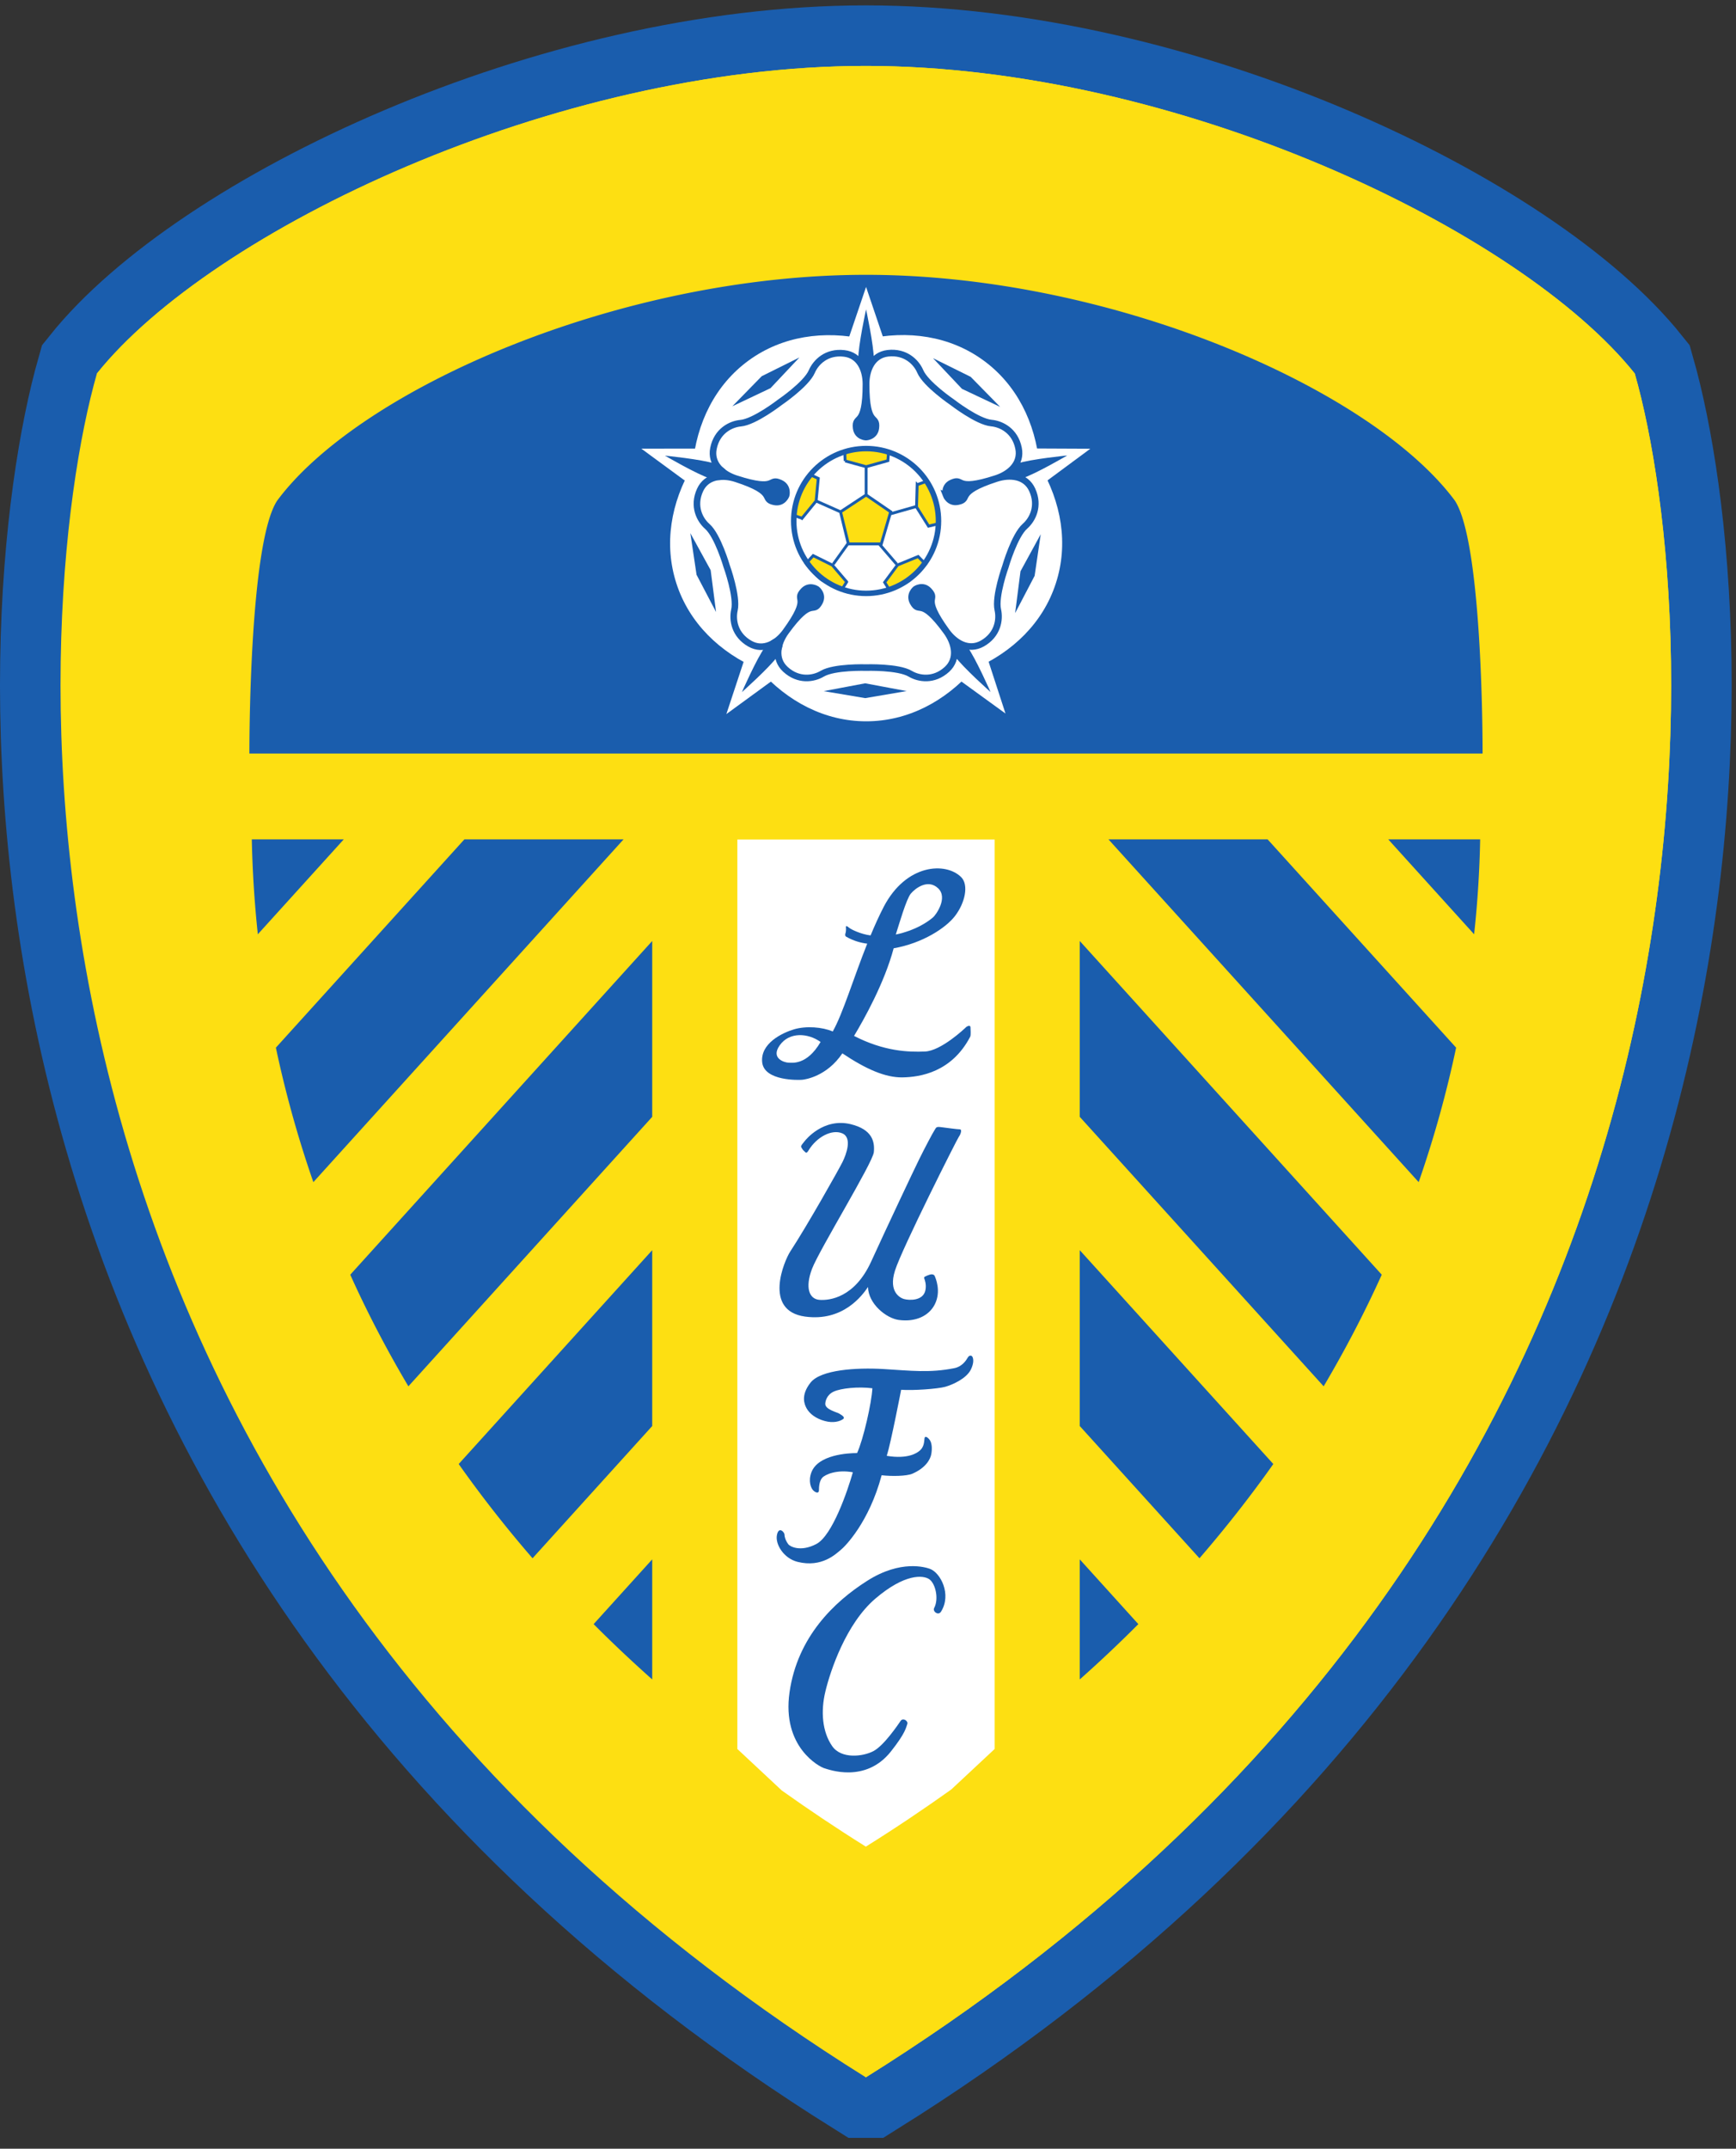 <svg xmlns="http://www.w3.org/2000/svg" height="773.64" width="625.187" xml:space="preserve"><rect width="100%" height="100%" fill="#333333" stroke="none"/><path style="fill:#fddf12;fill-opacity:1;fill-rule:nonzero;stroke:none" d="M2344.46 193.289C-108.699 1726.9 76.644 4155.05 262.375 4805.65c309.652 387.33 1239.575 832.74 2082.085 832.74 842.61 0 1772.52-445.41 2082.09-832.74 185.76-650.6 371.11-3078.75-2082.09-4612.361" transform="matrix(.133 0 0 -.133 0 773.64)"/><path style="fill:none;stroke:#1a5dad;stroke-width:327.79;stroke-linecap:butt;stroke-linejoin:miter;stroke-miterlimit:4;stroke-dasharray:none;stroke-opacity:1" d="M2344.46 193.289C-108.699 1726.9 76.644 4155.05 262.375 4805.65c309.652 387.33 1239.575 832.74 2082.085 832.74 842.61 0 1772.52-445.41 2082.09-832.74 185.76-650.6 371.11-3078.75-2082.09-4612.361z" transform="matrix(.133 0 0 -.133 0 773.64)"/><path style="fill:#fddf12;fill-opacity:1;fill-rule:nonzero;stroke:none" d="M2344.46 193.289C-108.699 1726.9 76.644 4155.05 262.375 4805.65c309.652 387.33 1239.575 832.74 2082.085 832.74 842.61 0 1772.52-445.41 2082.09-832.74 185.76-650.6 371.11-3078.75-2082.09-4612.361" transform="matrix(.133 0 0 -.133 0 773.64)"/><path style="fill:#fddf12;fill-opacity:1;fill-rule:nonzero;stroke:none" d="M262.375 4805.65c309.652 387.33 1239.575 832.74 2082.085 832.74 842.61 0 1772.52-445.41 2082.09-832.74 185.76-650.6 371.11-3078.75-2082.09-4612.361" transform="matrix(.133 0 0 -.133 0 773.64)"/><path style="fill:#fff;fill-opacity:1;fill-rule:nonzero;stroke:none" d="m1996.57 1082.2 120.18-112.259c72.46-51.57 148.17-102.429 227.71-152.121 80.9 50.512 157.66 102.192 231.32 154.7l117.45 109.68v2462.02h-696.66V1082.2" transform="matrix(.133 0 0 -.133 0 773.64)"/><path style="fill:#1a5dad;fill-opacity:1;fill-rule:nonzero;stroke:none" d="M2344.93 3777.03H675.309s-1.934 568.78 75.472 684.91c224.434 302.14 926.639 610.97 1594.149 610.97 667.43 0 1369.6-308.83 1594.24-610.97 77.18-116.13 75.29-684.91 75.29-684.91H2344.93M3001.46 3544.6l839.94-927.92c43.22 124.28 76.44 246.05 101.4 364.06l-510.41 563.86h-430.93M3759.01 3544.6l232.54-256.92c9.73 89.45 14.8 175.32 16.36 256.92h-248.9M2923.7 1595.52v-325.09c55.55 49.33 108.46 99.38 158.65 149.77l-158.65 175.32M2923.7 2432.51v-476.03l324.16-358.03c72.9 84.39 139.44 169.58 199.97 255.14l-524.13 578.92M2923.7 3269.51v-476.05l660.43-729.51c59.8 101.14 112 201.94 157.31 302.16l-817.74 903.4M1688.43 3544.6l-839.934-927.92a3010.373 3010.373 0 0 0-101.492 364.06l510.446 563.86h430.98M930.855 3544.6l-232.718-256.92c-9.559 89.45-14.598 175.32-16.324 256.92h249.042M1766.05 1595.52v-325.09c-55.49 49.33-108.5 99.38-158.66 149.77l158.66 175.32M1766.05 2432.51v-476.03L1442 1598.45c-73.07 84.39-139.55 169.58-199.99 255.14l524.04 578.92M1766.05 3269.51v-476.05l-660.25-729.51c-59.95 101.14-112.249 201.94-157.398 302.16l817.648 903.4" transform="matrix(.133 0 0 -.133 0 773.64)"/><path style="fill:#fff;fill-opacity:1;fill-rule:nonzero;stroke:none" d="M2345.25 4404.4v-.06h-.08v.06l.06.09.02-.09zm469.31 153.33c-10.81 115.46-61.82 218.24-152.15 283.79-90.51 65.86-204.56 82.56-318.01 56.66-113.14 25.45-226.65 8.67-316.89-56.93-90.65-65.84-141.6-169.09-152.06-285.11-59.3-99.67-78.32-212.8-43.86-318.95 34.48-106.47 116.96-186.92 224.1-232.77 76.5-87.14 178.17-140.23 289.71-140.23 111.92-.03 214.02 53.5 290.53 141.22 106.62 45.86 188.65 126.13 222.99 232.28 34.71 106.44 15.36 219.98-44.36 320.04" transform="matrix(.133 0 0 -.133 0 773.64)"/><path style="fill:#fff;fill-opacity:1;fill-rule:nonzero;stroke:none" d="m2345.1 4797.51 47.64 101.75-47.64 140.81-47.75-140.81 47.75-101.75M1971.31 4525.73l-82 76.79-152.74-.23 123.24-90.51 111.5 13.95M2114.26 4086.31l-98.47-54.32-48.99-148.25 126.28 92.14 21.18 110.43M2576.28 4086.42l21.18-110.36 125.14-90.8-47.85 146.9-98.47 54.26M2718.96 4525.99l111.48-14.03 121.86 90.13-151.33.69-82.01-76.79" transform="matrix(.133 0 0 -.133 0 773.64)"/><path style="fill:#1a5dad;fill-opacity:1;fill-rule:nonzero;stroke:none" d="M2345.1 4797.95s21.04 6.71 21.04 45.56-21.04 135.8-21.04 135.8-21.26-96.95-21.26-135.8c0-38.85 21.26-45.56 21.26-45.56M2575.39 4090.2s-13.11-17.84 9.56-49.28c22.94-31.44 97.21-97.41 97.21-97.41s-39.96 90.88-62.67 122.34c-22.94 31.45-44.1 24.35-44.1 24.35M2717.35 4527.78s12.83-18.11 49.9-6.09c36.94 12.01 122.56 62.16 122.56 62.16s-98.83-9.81-135.69-21.82c-36.85-12.01-36.77-34.25-36.77-34.25M2018.55 4403.32c0 180.42 146.23 326.65 326.55 326.65 180.31 0 326.54-146.23 326.54-326.65 0-180.39-146.23-326.54-326.54-326.54-180.32 0-326.55 146.15-326.55 326.54" transform="matrix(.133 0 0 -.133 0 773.64)"/><path style="fill:#fff;fill-opacity:1;fill-rule:nonzero;stroke:none" d="M2561.48 4476.48s8.5-22.5 32.13-17.67c37.04 7.41-10.74 25.17 103.9 62.32 36.78 12.01 79.73 8.32 97.39-30.29 20.07-43.84.79-80.63-19.45-98.45-28.51-24.99-52.68-108.14-52.68-108.14v-.18s-29.36-81.33-20.94-118.19c5.97-26.43-.1-67.48-42.08-91.18-37.12-20.77-73.89 1.47-96.65 32.76-70.79 97.48-22.24 82.39-47.86 110.16-16.34 17.82-36.15 4.34-36.15 4.34s-18.66-14.94-6.88-36.01c18.48-32.93 19.8 18.46 90.7-79.05 22.74-31.32 32.41-73.25 1.23-102.05-35.53-32.57-76.46-25.66-99.61-11.8-32.62 19.3-119.13 16.61-119.13 16.61h-.09s-86.34 2.69-118.89-16.61c-23.27-13.86-64.19-20.77-99.65 11.83-31.29 28.77-21.5 70.7 1.23 102.02 70.79 97.51 72.23 46.12 90.71 79.08 11.87 21.04-7.06 35.66-7.06 35.66s-20.01 13.27-36.36-4.57c-25.58-27.75 22.94-12.63-47.93-110.14-22.65-31.35-59.63-53.53-96.6-32.7-42.04 23.65-48.08 64.81-42.13 91.15 8.44 36.86-20.92 118.4-20.92 118.4l-.06.08s-24.11 83.1-52.56 107.98c-20.36 17.8-39.55 54.69-19.54 98.41 17.66 38.64 60.58 42.36 97.48 30.38 114.49-37.18 66.85-54.96 103.88-62.41 23.68-4.71 31.86 17.79 31.86 17.79s6.27 23.14-15.68 33.17c-34.37 15.82-5.68-25.2-120.27 12.04-36.89 11.95-69.38 40.22-60.94 81.83 9.49 47.2 46.64 65.72 73.54 68.21 37.82 3.39 106.24 56.49 106.24 56.49l.05.02s71.52 48.64 86.49 83.39c10.7 24.88 39.73 54.61 87.61 48.98 42.1-4.85 58.89-44.55 58.89-83.23 0-120.51-30.85-81.13-26.49-118.72 2.87-23.91 26.75-24.67 26.75-24.67s23.97 1.06 26.63 25.1c4.28 37.51-26.36-1.9-26.36 118.55 0 38.76 16.75 78.41 58.86 83.36 47.84 5.51 76.97-24.15 87.6-48.99 14.85-34.78 86.55-83.47 86.55-83.47l.12-.09s68.29-53.06 106.03-56.4c26.87-2.46 64.19-20.98 73.57-68.18 8.47-41.69-24.08-69.87-61.01-81.83-114.49-37.3-85.84 3.75-120.2-12.01-21.87-10.08-15.27-33.08-15.27-33.08" transform="matrix(.133 0 0 -.133 0 773.64)"/><path style="fill:none;stroke:#1a5dad;stroke-width:17.809;stroke-linecap:butt;stroke-linejoin:miter;stroke-miterlimit:4;stroke-dasharray:none;stroke-opacity:1" d="M2561.48 4476.48s8.5-22.5 32.13-17.67c37.04 7.41-10.74 25.17 103.9 62.32 36.78 12.01 79.73 8.32 97.39-30.29 20.07-43.84.79-80.63-19.45-98.45-28.51-24.99-52.68-108.14-52.68-108.14v-.18s-29.36-81.33-20.94-118.19c5.97-26.43-.1-67.48-42.08-91.18-37.12-20.77-73.89 1.47-96.65 32.76-70.79 97.48-22.24 82.39-47.86 110.16-16.34 17.82-36.15 4.34-36.15 4.34s-18.66-14.94-6.88-36.01c18.48-32.93 19.8 18.46 90.7-79.05 22.74-31.32 32.41-73.25 1.23-102.05-35.53-32.57-76.46-25.66-99.61-11.8-32.62 19.3-119.13 16.61-119.13 16.61h-.09s-86.34 2.69-118.89-16.61c-23.27-13.86-64.19-20.77-99.65 11.83-31.29 28.77-21.5 70.7 1.23 102.02 70.79 97.51 72.23 46.12 90.71 79.08 11.87 21.04-7.06 35.66-7.06 35.66s-20.01 13.27-36.36-4.57c-25.58-27.75 22.94-12.63-47.93-110.14-22.65-31.35-59.63-53.53-96.6-32.7-42.04 23.65-48.08 64.81-42.13 91.15 8.44 36.86-20.92 118.4-20.92 118.4l-.06.08s-24.11 83.1-52.56 107.98c-20.36 17.8-39.55 54.69-19.54 98.41 17.66 38.64 60.58 42.36 97.48 30.38 114.49-37.18 66.85-54.96 103.88-62.41 23.68-4.71 31.86 17.79 31.86 17.79s6.27 23.14-15.68 33.17c-34.37 15.82-5.68-25.2-120.27 12.04-36.89 11.95-69.38 40.22-60.94 81.83 9.49 47.2 46.64 65.72 73.54 68.21 37.82 3.39 106.24 56.49 106.24 56.49l.05.02s71.52 48.64 86.49 83.39c10.7 24.88 39.73 54.61 87.61 48.98 42.1-4.85 58.89-44.55 58.89-83.23 0-120.51-30.85-81.13-26.49-118.72 2.87-23.91 26.75-24.67 26.75-24.67s23.97 1.06 26.63 25.1c4.28 37.51-26.36-1.9-26.36 118.55 0 38.76 16.75 78.41 58.86 83.36 47.84 5.51 76.97-24.15 87.6-48.99 14.85-34.78 86.55-83.47 86.55-83.47l.12-.09s68.29-53.06 106.03-56.4c26.87-2.46 64.19-20.98 73.57-68.18 8.47-41.69-24.08-69.87-61.01-81.83-114.49-37.3-85.84 3.75-120.2-12.01-21.87-10.08-15.27-33.08-15.27-33.08z" transform="matrix(.133 0 0 -.133 0 773.64)"/><path style="fill:#fddf12;fill-opacity:1;fill-rule:nonzero;stroke:none" d="m2345.25 4476.89 66.52-45.65-25.43-86.84h-89.14l-21.21 86.84 69.26 45.65" transform="matrix(.133 0 0 -.133 0 773.64)"/><path style="fill:none;stroke:#1a5dad;stroke-width:7.837;stroke-linecap:butt;stroke-linejoin:miter;stroke-miterlimit:4;stroke-dasharray:none;stroke-opacity:1" d="m2345.25 4476.89 66.52-45.65-25.43-86.84h-89.14l-21.21 86.84 69.26 45.65zM2209.84 4460.66l66.15-29.42M2345.25 4554.18v-77.29M2480.59 4445.54l-70.08-19.86M2296.09 4345.19l-39.9-55.76M2380.79 4344.4l47.24-54.97" transform="matrix(.133 0 0 -.133 0 773.64)"/><path style="fill:#fddf12;fill-opacity:1;fill-rule:nonzero;stroke:none" d="m2288.44 4569.03 56.81-15.59 58.92 16.36 1.62 21.47s-40.85 13.59-62.32 12.95c-14.39-.32-56.14-9.52-56.14-9.52l1.11-25.67" transform="matrix(.133 0 0 -.133 0 773.64)"/><path style="fill:none;stroke:#1a5dad;stroke-width:7.837;stroke-linecap:butt;stroke-linejoin:miter;stroke-miterlimit:4;stroke-dasharray:none;stroke-opacity:1" d="m2288.44 4569.03 56.81-15.59 58.92 16.36 1.62 21.47s-40.85 13.59-62.32 12.95c-14.39-.32-56.14-9.52-56.14-9.52l1.11-25.67z" transform="matrix(.133 0 0 -.133 0 773.64)"/><path style="fill:#fddf12;fill-opacity:1;fill-rule:nonzero;stroke:none" d="m2483.46 4504.75-1.7-60.35 32.58-51.86 25.63 6.21s1.41 47.06-4.22 60.33c-5.62 13.27-26.34 54.99-26.34 54.99l-25.95-9.32" transform="matrix(.133 0 0 -.133 0 773.64)"/><path style="fill:none;stroke:#1a5dad;stroke-width:7.837;stroke-linecap:butt;stroke-linejoin:miter;stroke-miterlimit:4;stroke-dasharray:none;stroke-opacity:1" d="m2483.46 4504.75-1.7-60.35 32.58-51.86 25.63 6.21s1.41 47.06-4.22 60.33c-5.62 13.27-26.34 54.99-26.34 54.99l-25.95-9.32z" transform="matrix(.133 0 0 -.133 0 773.64)"/><path style="fill:#fddf12;fill-opacity:1;fill-rule:nonzero;stroke:none" d="m2486.04 4310.24-55.91-22.97-34.69-46.85 13.4-21.27s46.58 18.54 56.39 29c10.55 11.31 40.64 41.84 40.64 41.84l-19.83 20.25" transform="matrix(.133 0 0 -.133 0 773.64)"/><path style="fill:none;stroke:#1a5dad;stroke-width:7.837;stroke-linecap:butt;stroke-linejoin:miter;stroke-miterlimit:4;stroke-dasharray:none;stroke-opacity:1" d="m2486.04 4310.24-55.91-22.97-34.69-46.85 13.4-21.27s46.58 18.54 56.39 29c10.55 11.31 40.64 41.84 40.64 41.84l-19.83 20.25z" transform="matrix(.133 0 0 -.133 0 773.64)"/><path style="fill:#fddf12;fill-opacity:1;fill-rule:nonzero;stroke:none" d="m2292.63 4241.65-38.82 45.41-51.89 25.67-19.21-20.9s32.28-39.78 45.03-46.43c12.83-6.65 51.74-24.7 51.74-24.7l13.15 20.95" transform="matrix(.133 0 0 -.133 0 773.64)"/><path style="fill:none;stroke:#1a5dad;stroke-width:7.837;stroke-linecap:butt;stroke-linejoin:miter;stroke-miterlimit:4;stroke-dasharray:none;stroke-opacity:1" d="m2292.63 4241.65-38.82 45.41-51.89 25.67-19.21-20.9s32.28-39.78 45.03-46.43c12.83-6.65 51.74-24.7 51.74-24.7l13.15 20.95z" transform="matrix(.133 0 0 -.133 0 773.64)"/><path style="fill:#fddf12;fill-opacity:1;fill-rule:nonzero;stroke:none" d="m2171.72 4413.89 38.12 46.77 5.82 60.97-19.57 9.17s-28.65-37.65-33.1-51.33c-5.4-16.82-14.65-57.52-14.65-57.52l23.38-8.06" transform="matrix(.133 0 0 -.133 0 773.64)"/><path style="fill:none;stroke:#1a5dad;stroke-width:7.837;stroke-linecap:butt;stroke-linejoin:miter;stroke-miterlimit:4;stroke-dasharray:none;stroke-opacity:1" d="m2171.72 4413.89 38.12 46.77 5.82 60.97-19.57 9.17s-28.65-37.65-33.1-51.33c-5.4-16.82-14.65-57.52-14.65-57.52l23.38-8.06z" transform="matrix(.133 0 0 -.133 0 773.64)"/><path style="fill:none;stroke:#1a5dad;stroke-width:14.773;stroke-linecap:butt;stroke-linejoin:miter;stroke-miterlimit:4;stroke-dasharray:none;stroke-opacity:1" d="M2149.21 4406.49c0 108.31 87.79 196 196.04 196 108.24 0 195.95-87.69 195.95-196 0-108.24-87.71-195.99-195.95-195.99-108.25 0-196.04 87.75-196.04 195.99z" transform="matrix(.133 0 0 -.133 0 773.64)"/><path style="fill:#1a5dad;fill-opacity:1;fill-rule:nonzero;stroke:none" d="m2062.61 4798.47 101.99 50.69-78.29-83.15-103.31-48.99 79.61 81.45M2342.71 3926.95l-112.25 18.93 112.22 21.18 112.21-21.03-112.18-19.08M2801.49 4257.97l-52.76-100.9 14.5 113.29 54.79 100.26-16.53-112.65M2628.34 4796.69l79.81-81.31-103.36 48.81-78.41 83.01 101.96-50.51M1886.08 4260.92l-16.78 112.64 54.99-100.16 14.62-113.32-52.83 100.84M1973.1 4527.32s.18 22.23-36.74 34.27c-37 11.96-135.83 21.77-135.83 21.77s85.73-50.16 122.67-62.14c37.01-11.99 49.9 6.1 49.9 6.1M2115.55 4089.91s-21.13 7.03-43.89-24.38c-22.91-31.41-62.79-122.35-62.79-122.35s74.22 65.98 97.04 97.39c22.88 31.47 9.64 49.34 9.64 49.34M2517.3 2366.17c6.41 2.05 12.21.41 13.65-3.63 1.78-4.05 18.64-41.02 0-77.2-15.62-30.36-51.21-47.93-97.31-41.72-34.01 4.57-82.47 43.71-83.31 89.21-15.45-22.79-67.45-94.26-170.5-80.08-114.61 15.95-55.66 152.21-40.11 176 46.06 70.32 132.81 224.2 141.93 243.12 9.28 18.93 27.04 65.1-1.08 76.94-28.13 11.9-69.12-9.78-91.1-46.06-6.71-11.12-8.02-4.92-11.8-2.16-3.87 2.76-5.95 7.14-8.18 10.89-2.17 3.7 6.3 11.91 8.94 15.71 2.78 3.75 50.95 64.34 125.22 46.35 58.13-14.3 65.28-46.93 62.49-75.71-2.66-28.6-147.8-264.44-167.38-315.84-19.45-51.39-7.59-81.74 20.01-83.97 27.69-2.13 95.34 6.1 139.81 102.95 44.36 97.04 114.68 245.88 129.95 276.82 15.2 30.89 37.85 73.78 42.34 80.22 4.27 6.51 3.62 9.2 16.78 7.62 12.93-1.64 44.89-6.03 51.42-6.03 6.42 0 2.41-13.19-2.52-19.69-4.89-6.56-153.61-301.54-172.98-362.2-19.58-60.7 16.85-75.47 24.35-77.46 12.51-3.54 51.97-6.24 57.95 24.2 3.22 15.94-2.26 28.59-3.34 31.93-1.03 3.23 2.08 4.57 2.08 4.57s6.06 3.17 12.69 5.22M2633.32 2143.41c-2.49 4.93-8.85 5.28-12.95-1.75-4.01-7.03-14.88-24.39-36.48-28.6-66.07-13.25-117.78-6.8-191.47-2.35-73.68 4.34-170.08-1.76-197.64-36.68-27.69-34.92-16.18-59.77-10.64-69.84 8.15-14.65 25.2-27.66 48.78-34 23.62-6.68 41.46-.94 49.6 4.81 8.04 5.51-5.7 12.18-10.63 15.36-4.8 3.16-36.36 10.54-37.21 25.19-.29 6.57 3.25 25.2 22.8 34.1 19.51 9.03 65.65 13.95 104.65 9.03-1.7-38.21-24.4-139-41.4-175.44-25.29 0-105.5-4.45-123.61-52.04-8.97-23.67-1.67-43.95 6.5-50.51 8.18-6.45 13.9-5.74 13.9 2.34 0 8.21.82 24.39 8.93 33.4 8.09 9.03 39.82 22.74 82.89 14.77-13.9-48.87-55.32-171.69-99.18-194.3-43.86-22.74-71.81-5.74-75.48-.71-8.11 10.9-10.51 20.97-10.51 26.72s-15.54 23.55-20.48-1.64c-4.84-25.2 18.6-63.17 55.9-72.54 66.12-16.53 104.27 22.15 116.4 31.87 12.31 9.73 77.06 74.89 111.25 202.63 27.65-3.28 67.39-2.46 82.83 3.98 36.15 15.47 49.28 38.92 51.68 53.57 2.49 14.65 1.32 26.6-2.05 33.98-3.22 7.38-14.47 17.93-16.23 8.92-1.53-8.92 0-24.39-15.47-35.75-4.54-3.4-28.27-21.92-86.85-12.19 11.35 35.74 38.92 178.84 38.92 178.84 30.99-2.46 99.08 2.34 119.45 8.08 20.35 5.74 57.01 22.28 69.14 46.29 8.88 17.94 7.18 29.43 4.66 34.46M2627.81 3035.94c0 6.56-9.02 3.28-12.24 0-3.23-3.22-67.43-64.17-111.34-65.69-43.8-1.7-109.61 0-191.67 42.25 26.8 44.65 82.06 142.93 107.24 237.24 78.83 13.79 141.32 55.31 165.71 86.93 27.65 35.74 38.2 84.46 17.11 105.65-41.5 41.46-148.81 36.53-209.78-80.4-12.61-24.49-24.53-50.77-35.52-77.35-25.84 3.11-52.76 16.18-57.77 20.48-5.71 4.8-9.73 7.3-8.99.79.87-6.5-.74-13.85-.74-13.85s-4.1-8.94 2.43-11.4c18.19-10.37 37.38-16.06 55.96-18.32-37.36-93.75-65.95-189.41-93.37-237.76-28.39 12.25-72.28 15.48-104.8 5.87-32.5-9.73-91.77-38.27-86.23-89.48 5.75-51.16 100.05-47.88 108.17-47.11 8.09.76 66.62 8.84 108.9 71.54 63.32-42.31 116.18-65.92 163.09-65.05 47.25.77 132.57 13.78 182.93 109.76 2.52 4.87.91 19.45.91 25.9" transform="matrix(.133 0 0 -.133 0 773.64)"/><path style="fill:#fff;fill-opacity:1;fill-rule:nonzero;stroke:none" d="M2221.93 2996.15c-34.13 24.5-84.52 27.72-110.54-8.91-26.05-36.56 14.62-47.11 23.56-47.11 8.9 0 49.54-8.14 86.98 56.02M2425.62 3287.06c8.82 27.72 28.45 95.9 40.58 110.61 12.16 14.56 46.35 40.63 73.92 14.56 27.6-25.99-6.21-72.49-13.74-78.84-43.1-36.48-100.76-46.33-100.76-46.33" transform="matrix(.133 0 0 -.133 0 773.64)"/><path style="fill:#1a5dad;fill-opacity:1;fill-rule:nonzero;stroke:none" d="M2548.04 1453.95c29.32 46.76-1.39 105.47-30.07 115.91-11.13 3.98-78.49 25.78-170.02-32.58-89.45-56.73-188.45-151.77-210.04-301.19-21.63-149.54 82.18-202.64 93.81-205.92 11.63-3.4 111.81-41.951 180.87 45.59 40.72 51.45 40.72 65.52 44.09 73.84 3.19 8.32-11.69 18.39-18.22 8.32-6.77-9.85-44.86-66.33-73.11-81.33s-87.16-22.39-112.03 13.35c-26.75 38.44-31.62 93.76-18.23 148.61 13.22 54.84 55.55 182.71 135.15 250.67 79.73 68.1 129.57 64 146.15 52.4 16.61-11.61 26.23-52.86 13.12-77.71-5.01-9.49 11.35-21.56 18.53-9.96" transform="matrix(.133 0 0 -.133 0 773.64)"/></svg>